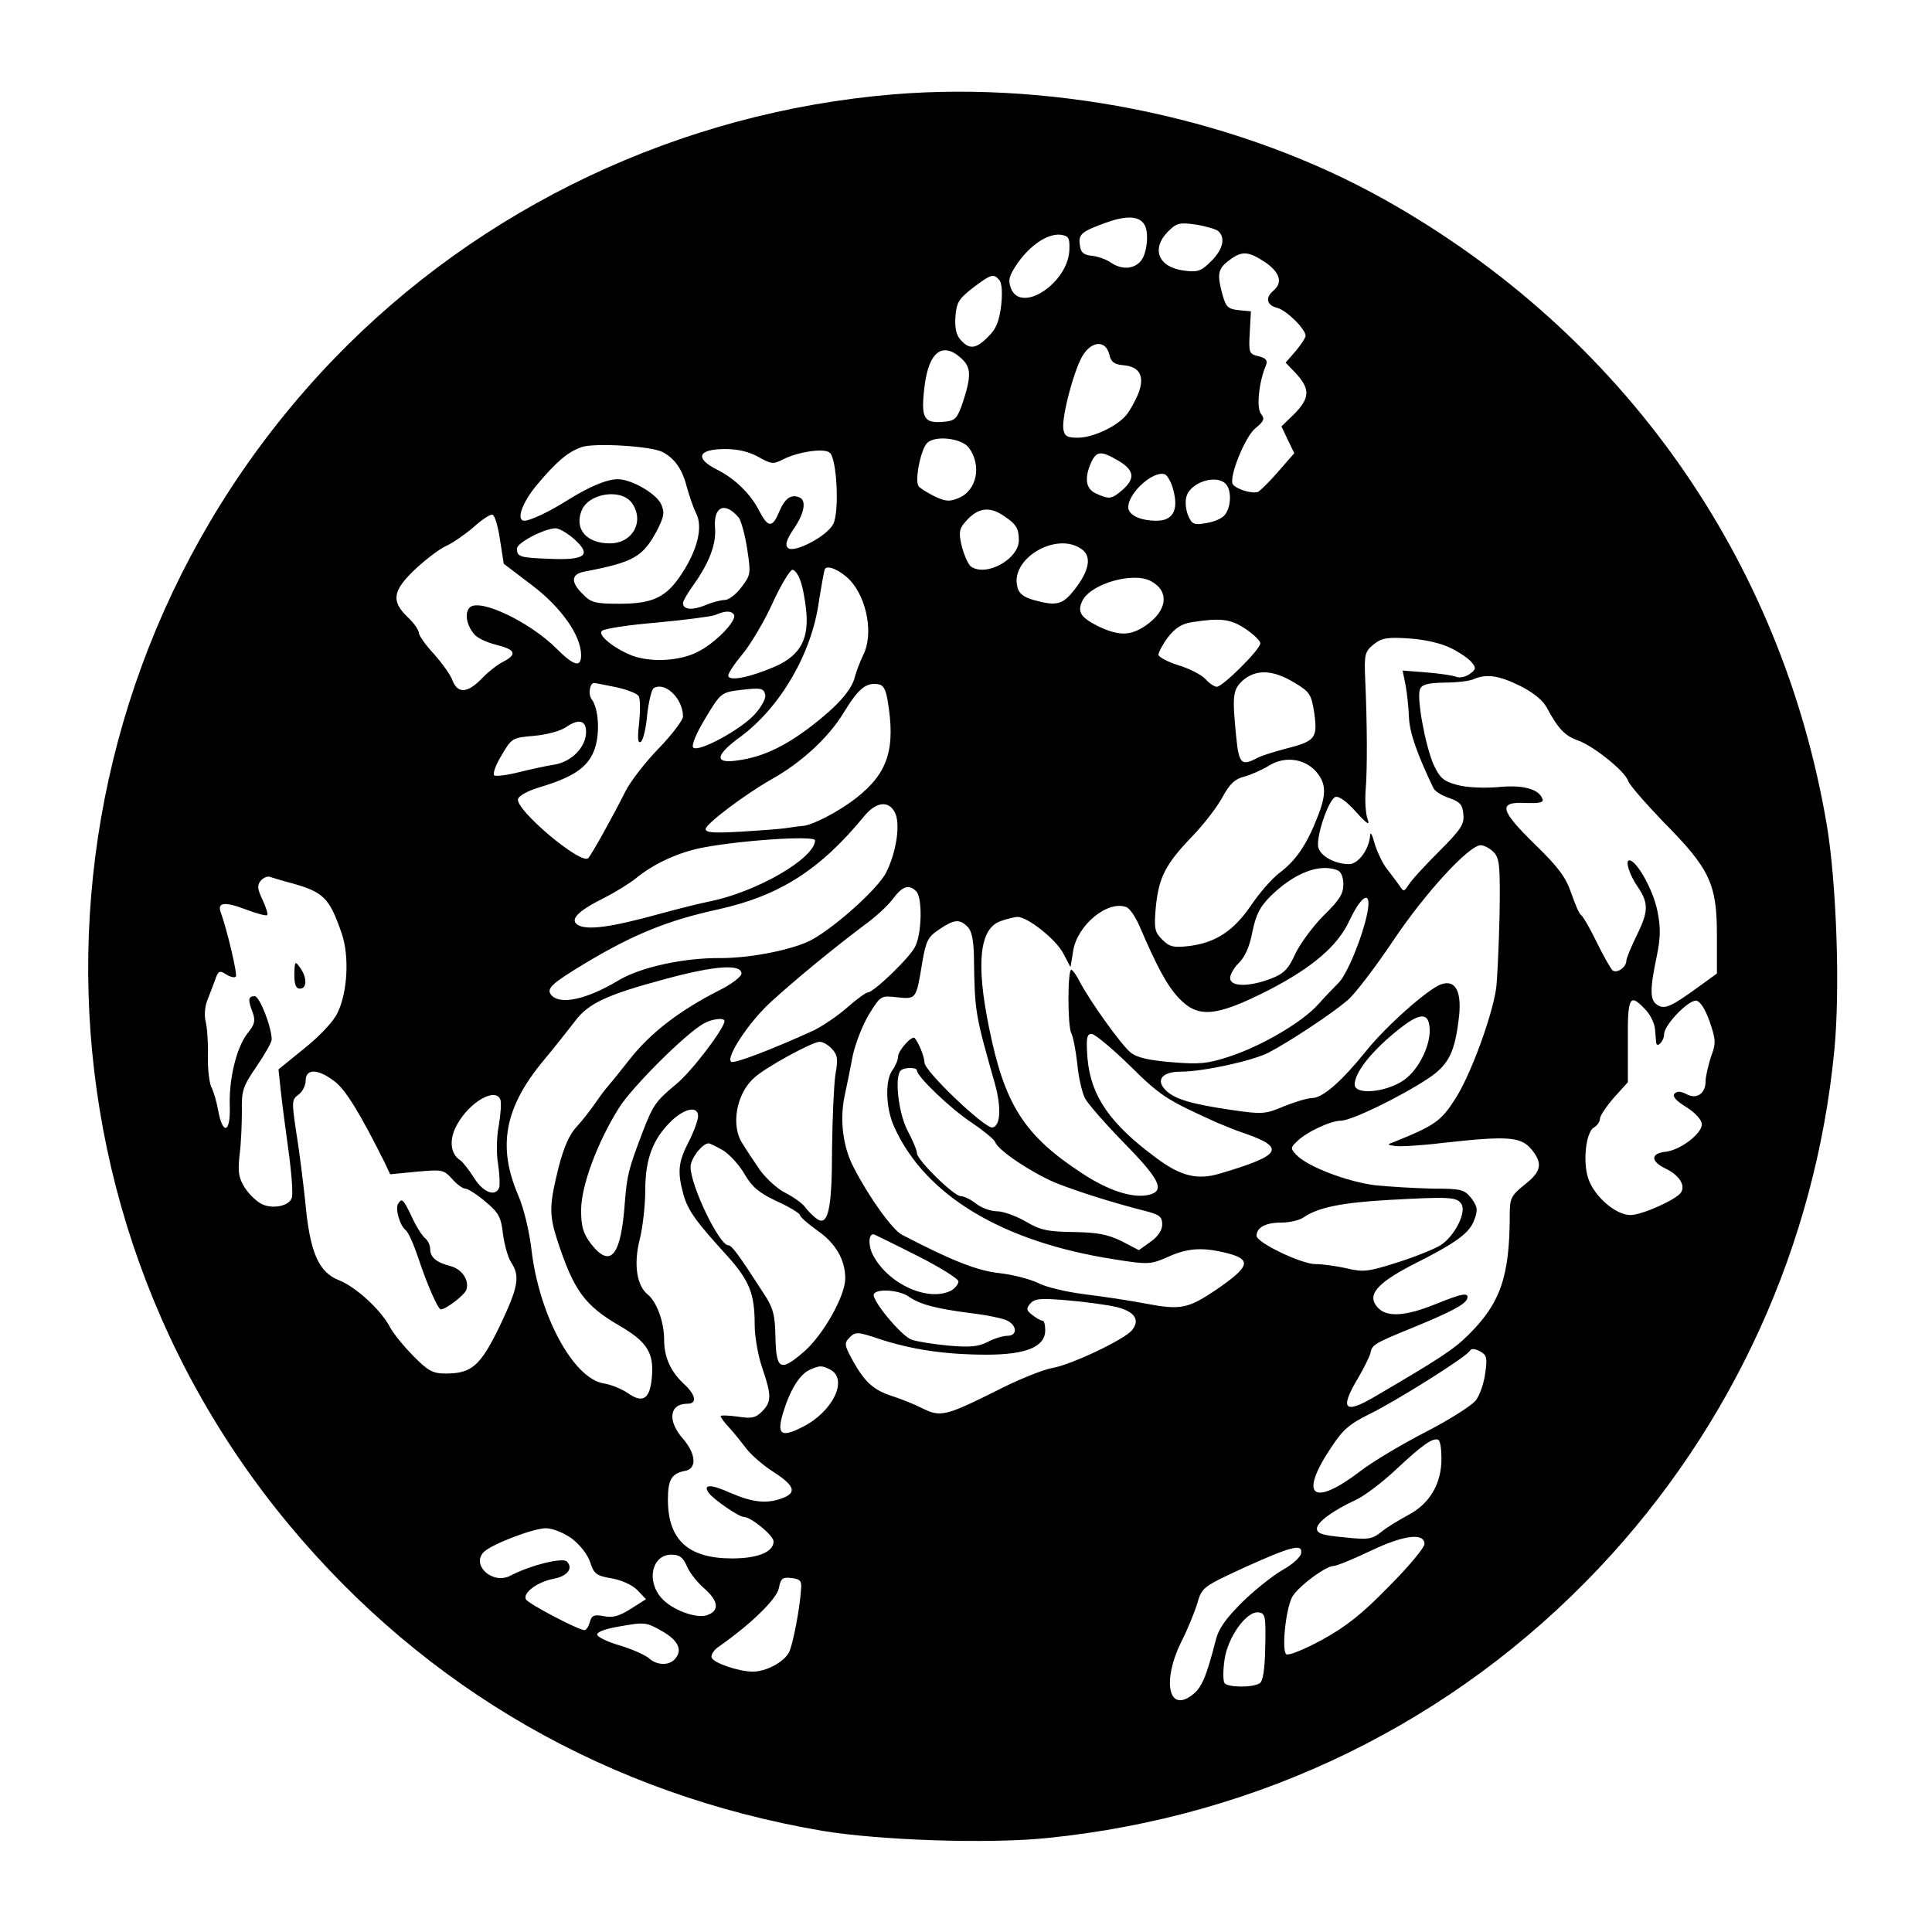 <?xml version="1.0" standalone="no"?>
<!DOCTYPE svg PUBLIC "-//W3C//DTD SVG 20010904//EN"
 "http://www.w3.org/TR/2001/REC-SVG-20010904/DTD/svg10.dtd">
<svg version="1.0" xmlns="http://www.w3.org/2000/svg"
 width="512pt" height="512pt" viewBox="0 0 512 512"
 preserveAspectRatio="xMidYMid meet">
<g transform="translate(0,512) scale(0.1,-0.1)"
fill="#000000" stroke="none">
<path d="M2368 4870 c-565 -47 -1094 -298 -1483 -701 -821 -853 -872 -2185
-118 -3091 363 -436 849 -714 1413 -810 151 -25 438 -35 595 -19 564 57 1077
307 1463 716 354 375 573 856 623 1370 16 161 6 446 -20 600 -120 705 -540
1300 -1168 1654 -378 213 -864 317 -1305 281z m664 -344 c14 -20 8 -79 -9 -98
-19 -22 -51 -23 -79 -4 -11 8 -33 16 -49 18 -23 2 -31 9 -33 27 -5 30 3 37 69
61 53 19 87 18 101 -4z m196 -18 c20 -17 14 -48 -18 -80 -27 -27 -36 -30 -73
-25 -68 9 -87 58 -41 104 22 22 30 24 72 18 26 -4 53 -12 60 -17z m-394 -49
c-2 -88 -128 -172 -155 -103 -8 23 -5 33 18 67 34 48 79 78 113 75 22 -3 25
-8 24 -39z m519 -34 c39 -27 47 -54 22 -75 -23 -19 -18 -39 10 -46 24 -6 75
-56 75 -74 0 -5 -12 -23 -26 -40 l-27 -31 26 -27 c40 -43 39 -67 -5 -111 l-32
-31 17 -36 17 -35 -41 -47 c-22 -26 -47 -50 -54 -55 -14 -7 -59 6 -68 20 -11
18 33 127 60 148 23 19 25 25 15 38 -13 15 -6 85 13 129 5 13 0 19 -20 24 -25
6 -26 9 -23 63 l3 56 -32 3 c-28 3 -34 8 -43 40 -15 55 -13 69 16 91 35 27 51
26 97 -4z m-704 -48 c6 -8 8 -34 4 -68 -5 -40 -13 -61 -34 -81 -32 -33 -50
-35 -73 -9 -12 13 -16 32 -14 62 3 38 9 47 46 76 49 37 55 39 71 20z m291
-197 c4 -19 13 -26 38 -28 44 -4 57 -31 37 -79 -9 -20 -23 -46 -33 -56 -26
-29 -87 -57 -126 -57 -28 0 -35 4 -38 23 -5 34 31 167 54 199 25 36 59 35 68
-2z m-392 -10 c26 -24 26 -47 4 -115 -16 -46 -20 -50 -53 -53 -51 -4 -59 10
-49 93 11 93 48 121 98 75z m20 -237 c34 -47 21 -113 -28 -133 -23 -10 -35 -9
-64 5 -20 10 -39 22 -42 27 -10 16 6 97 23 114 21 21 92 13 111 -13z m-812
-11 c32 -17 52 -45 64 -92 7 -25 18 -57 25 -71 18 -35 4 -95 -38 -159 -41 -63
-76 -80 -166 -80 -63 0 -75 3 -96 25 -33 32 -32 53 3 60 131 25 155 39 192
107 20 39 22 50 12 72 -13 28 -78 66 -115 66 -29 0 -76 -20 -132 -55 -47 -30
-100 -55 -115 -55 -23 0 -7 47 32 94 52 62 82 88 119 101 32 12 185 3 215 -13z
m254 -13 c34 -19 39 -20 66 -6 38 19 105 30 122 18 20 -12 27 -159 10 -190
-17 -33 -105 -78 -120 -63 -8 8 -4 21 15 50 29 41 35 77 15 84 -22 9 -38 -3
-53 -38 -18 -44 -30 -43 -54 4 -22 43 -63 83 -108 106 -63 31 -55 56 19 56 33
0 63 -7 88 -21z m954 -10 c42 -25 45 -47 11 -77 -29 -25 -35 -26 -70 -10 -28
12 -32 41 -13 83 14 30 26 31 72 4z m145 -76 c15 -54 0 -83 -44 -83 -43 0 -75
15 -75 36 0 38 67 98 97 87 7 -3 17 -21 22 -40z m139 15 c16 -16 15 -60 -1
-81 -6 -10 -29 -20 -49 -23 -33 -6 -39 -4 -49 19 -6 14 -9 36 -5 50 9 38 78
61 104 35z m-1572 -53 c32 -48 0 -105 -60 -105 -61 0 -94 37 -75 86 18 48 108
61 135 19z m282 -37 c6 -8 16 -44 22 -82 10 -66 10 -69 -15 -102 -14 -19 -34
-34 -44 -34 -10 0 -34 -6 -52 -14 -35 -14 -59 -12 -59 6 0 5 13 28 30 51 40
57 58 105 55 147 -5 58 26 72 63 28z m702 5 c33 -22 40 -33 40 -65 0 -49 -85
-97 -126 -70 -7 4 -17 26 -24 50 -9 34 -8 47 1 60 35 46 68 53 109 25z m-1335
-63 l10 -64 75 -57 c78 -59 130 -134 130 -185 0 -34 -19 -29 -65 17 -70 70
-201 133 -229 110 -16 -13 -10 -48 11 -72 8 -10 34 -22 59 -28 51 -13 55 -25
17 -45 -16 -8 -41 -28 -57 -45 -37 -38 -63 -40 -77 -4 -5 15 -28 46 -49 70
-22 23 -40 49 -40 56 0 7 -13 26 -30 42 -44 42 -40 70 22 128 28 26 65 54 82
61 17 8 49 30 71 49 22 20 45 35 50 33 6 -1 15 -31 20 -66z m197 1 c47 -42 29
-56 -64 -52 -80 3 -88 5 -88 27 0 16 72 53 102 54 10 0 32 -13 50 -29z m1344
-26 c28 -19 21 -57 -18 -107 -32 -41 -48 -45 -109 -28 -27 8 -39 17 -43 35
-19 75 104 147 170 100z m-613 -83 c45 -49 62 -143 35 -197 -8 -17 -18 -42
-22 -57 -8 -36 -46 -79 -118 -134 -70 -53 -127 -80 -192 -89 -64 -10 -62 13 7
63 105 78 188 220 207 357 7 44 14 83 16 87 7 12 42 -4 67 -30z m-133 2 c6
-14 13 -49 16 -78 9 -78 -14 -122 -81 -152 -67 -29 -125 -41 -125 -24 0 6 17
32 39 58 21 26 57 86 79 135 22 48 46 87 52 87 6 0 15 -12 20 -26z m930 -4
c50 -27 44 -78 -14 -118 -40 -27 -70 -28 -125 -2 -48 24 -57 39 -42 69 24 45
135 76 181 51z m-1105 -89 c9 -16 -52 -78 -99 -100 -47 -23 -122 -27 -172 -8
-47 19 -91 54 -79 65 6 6 71 16 145 22 74 7 144 16 155 20 27 12 43 12 50 1z
m1355 -37 c22 -15 40 -32 40 -39 0 -16 -100 -115 -115 -115 -7 0 -20 9 -30 20
-10 11 -42 28 -72 37 -29 9 -53 22 -53 28 0 6 11 27 25 46 19 24 36 36 63 40
76 12 102 9 142 -17z m546 -52 c22 -11 47 -28 54 -37 12 -15 12 -19 -5 -31
-11 -8 -26 -11 -35 -8 -8 4 -44 9 -79 12 l-64 5 8 -39 c4 -22 8 -61 9 -87 2
-40 23 -99 65 -186 4 -8 23 -20 42 -26 28 -10 35 -17 37 -43 3 -26 -6 -40 -65
-99 -37 -37 -74 -77 -80 -88 -13 -19 -13 -19 -25 -1 -7 10 -22 30 -33 44 -11
14 -25 44 -32 66 -6 23 -11 33 -12 23 -2 -37 -31 -77 -56 -77 -36 0 -74 20
-81 43 -8 25 26 128 45 135 9 3 30 -12 54 -39 31 -34 38 -38 31 -19 -5 14 -7
48 -5 75 5 56 4 184 -1 293 -3 68 -1 75 22 94 21 17 35 20 95 16 43 -3 85 -13
111 -26z m-416 -91 c42 -25 45 -31 53 -81 9 -66 3 -74 -75 -94 -31 -8 -66 -19
-77 -25 -41 -22 -48 -15 -55 57 -11 110 -9 125 19 150 35 29 79 27 135 -7z
m599 -9 c34 -17 60 -38 70 -57 30 -56 48 -75 82 -87 41 -14 126 -82 134 -108
3 -10 46 -59 94 -109 122 -123 141 -164 141 -298 l0 -103 -47 -34 c-74 -54
-92 -62 -111 -49 -20 12 -20 41 -1 131 10 50 10 75 1 119 -11 55 -55 133 -74
133 -12 0 0 -38 22 -70 29 -43 29 -64 -1 -126 -16 -32 -29 -64 -29 -70 0 -17
-24 -34 -36 -26 -5 4 -24 37 -42 74 -18 37 -37 70 -42 73 -5 3 -16 29 -26 58
-14 41 -33 68 -96 129 -94 92 -99 114 -24 110 34 -1 47 1 44 10 -9 27 -52 39
-119 32 -38 -3 -83 -1 -108 6 -36 10 -45 18 -62 54 -22 51 -45 176 -36 199 5
13 20 17 64 18 32 0 67 4 78 9 34 15 68 10 124 -18z m-2397 -3 c29 -6 56 -17
60 -23 5 -6 5 -38 2 -70 -5 -41 -4 -57 4 -52 6 3 14 35 17 71 4 36 12 68 17
71 30 19 78 -27 78 -75 0 -9 -29 -48 -65 -85 -36 -37 -75 -88 -88 -114 -32
-64 -88 -165 -98 -176 -18 -20 -196 130 -186 157 3 9 28 22 55 30 90 27 128
52 146 97 17 42 13 112 -6 137 -10 12 -5 43 6 43 3 0 29 -5 58 -11z m720 -34
c22 -128 2 -193 -82 -259 -48 -38 -121 -75 -145 -75 -3 0 -20 -2 -38 -5 -17
-3 -74 -7 -124 -10 -70 -4 -93 -3 -93 7 1 14 103 91 175 132 79 44 151 111
190 175 39 64 59 81 90 77 15 -1 22 -12 27 -42z m-324 13 c2 -9 -10 -31 -27
-50 -35 -40 -150 -103 -164 -89 -5 5 7 36 32 77 40 67 43 69 89 75 59 7 66 6
70 -13z m-475 -102 c-3 -39 -39 -74 -82 -82 -20 -3 -62 -12 -94 -20 -32 -8
-62 -12 -67 -9 -5 3 3 27 19 53 27 46 28 47 87 52 33 3 70 13 84 23 35 24 55
18 53 -17z m1935 -101 c27 -32 28 -60 2 -124 -27 -69 -56 -112 -99 -144 -20
-15 -54 -54 -76 -87 -46 -67 -93 -98 -163 -107 -43 -5 -53 -2 -72 17 -20 20
-22 29 -17 86 8 79 25 113 96 187 31 32 67 79 81 105 19 35 33 48 58 54 18 5
47 18 65 29 42 26 94 19 125 -16z m-1117 -107 c16 -29 5 -105 -22 -159 -22
-46 -154 -162 -211 -186 -57 -24 -155 -42 -228 -42 -98 1 -211 -24 -269 -58
-86 -52 -157 -67 -180 -40 -14 17 0 30 91 85 127 76 218 113 351 142 162 36
270 104 388 248 31 37 63 41 80 10z m-211 -75 c-1 -48 -155 -137 -280 -162
-25 -5 -81 -19 -125 -31 -137 -38 -199 -46 -224 -31 -22 14 1 37 69 71 32 16
70 40 86 53 44 36 103 64 163 78 96 21 311 36 311 22z m1798 -31 c16 -16 18
-35 16 -168 -2 -82 -6 -169 -9 -193 -11 -76 -69 -233 -109 -294 -37 -58 -54
-70 -161 -113 -20 -7 -19 -8 2 -11 11 -2 68 1 125 8 170 19 207 17 235 -15 32
-38 29 -60 -16 -95 -36 -29 -40 -36 -40 -79 0 -166 -25 -236 -110 -320 -39
-39 -80 -65 -249 -164 -80 -47 -92 -32 -43 50 16 27 31 58 33 67 4 21 10 25
108 65 103 42 143 63 148 78 6 18 -12 15 -86 -15 -77 -31 -125 -34 -149 -10
-33 33 -7 65 92 116 117 59 151 84 163 121 9 24 7 33 -9 55 -19 23 -27 25
-102 25 -45 1 -114 5 -153 9 -73 9 -181 50 -209 81 -15 16 -15 19 1 34 24 25
90 56 117 56 28 0 156 62 232 112 55 37 71 69 82 168 6 65 -11 95 -49 81 -35
-13 -147 -112 -199 -178 -64 -79 -114 -123 -142 -123 -12 0 -45 -10 -75 -22
-49 -21 -58 -21 -135 -10 -110 16 -154 29 -178 53 -27 27 -9 49 40 49 59 0
188 28 232 50 54 28 165 101 210 139 20 17 74 88 121 158 85 127 201 253 232
253 9 0 24 -8 34 -18z m-414 -48 c10 -4 16 -18 16 -38 0 -25 -11 -42 -51 -81
-27 -27 -61 -72 -75 -100 -20 -44 -31 -55 -67 -69 -59 -22 -107 -21 -107 2 0
10 11 29 24 41 15 15 28 43 35 82 10 47 20 66 49 95 63 61 128 86 176 68z
m-2773 -34 c87 -24 102 -39 135 -135 20 -60 15 -154 -11 -208 -10 -23 -47 -62
-88 -95 l-69 -56 6 -56 c3 -30 13 -104 21 -163 8 -59 12 -114 8 -122 -7 -21
-50 -30 -79 -16 -13 6 -33 25 -45 43 -17 27 -19 43 -14 88 4 30 6 82 6 115 -1
54 2 65 39 119 22 32 40 64 40 71 0 33 -32 115 -45 115 -17 0 -19 -9 -5 -44 7
-21 5 -31 -13 -53 -30 -37 -51 -123 -48 -196 2 -70 -19 -76 -31 -9 -4 23 -12
50 -18 61 -5 11 -10 48 -9 83 1 35 -2 75 -6 91 -4 15 -2 40 4 55 6 15 15 39
21 55 8 24 12 26 29 15 11 -7 23 -10 26 -6 5 5 -24 127 -40 170 -10 27 11 29
66 8 29 -11 55 -18 57 -15 3 2 -3 20 -12 40 -14 29 -15 39 -5 51 7 8 18 13 25
10 6 -2 32 -10 55 -16z m1657 -22 c17 -17 15 -113 -3 -147 -14 -29 -110 -121
-125 -121 -5 0 -30 -18 -56 -41 -26 -23 -66 -49 -88 -60 -110 -50 -209 -88
-218 -83 -16 10 45 103 102 156 63 58 165 142 250 206 31 22 66 55 78 72 24
32 41 37 60 18z m1196 -55 c-12 -63 -54 -166 -77 -188 -12 -12 -36 -37 -54
-57 -41 -46 -147 -109 -235 -138 -58 -19 -79 -21 -152 -15 -61 5 -93 12 -110
26 -24 19 -108 136 -136 190 -8 16 -18 29 -21 29 -10 0 -10 -149 0 -168 5 -9
12 -46 16 -82 3 -35 13 -76 20 -90 7 -14 54 -68 104 -119 91 -93 108 -124 71
-136 -42 -13 -109 7 -183 56 -153 100 -205 182 -246 386 -35 171 -25 263 31
282 17 6 37 11 45 11 27 0 103 -61 121 -97 l19 -36 7 43 c11 69 92 135 141
116 9 -3 25 -27 36 -53 46 -107 72 -155 103 -188 51 -54 98 -50 238 21 116 60
183 117 214 184 33 70 59 82 48 23z m-1060 -39 c11 -10 16 -35 17 -77 2 -150
3 -153 55 -337 18 -64 16 -114 -6 -118 -20 -3 -180 149 -180 172 0 15 -15 52
-26 65 -7 8 -44 -33 -44 -49 0 -9 -7 -25 -15 -36 -20 -27 -18 -101 5 -151 82
-181 286 -304 581 -350 93 -15 98 -14 144 6 51 23 88 26 149 12 76 -18 71 -36
-24 -101 -72 -48 -92 -52 -182 -35 -41 8 -114 19 -163 25 -48 6 -104 19 -124
30 -21 10 -66 22 -102 26 -58 6 -127 33 -259 102 -25 13 -87 99 -127 177 -29
54 -38 126 -25 189 6 28 16 77 22 109 7 32 26 81 43 109 31 50 32 50 75 45 50
-5 50 -6 66 92 10 58 15 68 45 88 40 27 54 28 75 7z m-599 -124 c0 -8 -27 -29
-60 -45 -104 -53 -181 -112 -236 -182 -29 -37 -56 -70 -59 -73 -3 -3 -17 -21
-30 -40 -13 -19 -36 -49 -51 -65 -20 -21 -35 -55 -49 -110 -24 -97 -25 -123
-4 -189 44 -135 72 -175 167 -230 70 -41 89 -70 85 -129 -4 -64 -23 -78 -64
-49 -16 11 -45 23 -65 26 -80 14 -169 179 -190 350 -6 53 -21 115 -36 149 -55
129 -36 232 67 356 30 36 68 84 84 105 35 47 84 70 241 112 129 35 200 40 200
14z m2395 -95 c14 -14 25 -38 26 -53 1 -15 3 -31 3 -35 2 -16 21 4 21 22 0 25
66 93 86 89 10 -2 24 -24 35 -56 16 -47 17 -57 3 -93 -7 -23 -14 -52 -14 -64
0 -33 -23 -49 -50 -35 -15 8 -25 9 -32 2 -7 -7 3 -19 31 -36 25 -16 41 -34 41
-46 0 -24 -56 -67 -94 -72 -42 -4 -43 -25 -2 -45 36 -17 53 -44 41 -63 -12
-19 -104 -60 -134 -60 -39 0 -96 49 -112 97 -15 45 -6 123 15 135 9 5 16 16
16 23 0 8 17 33 37 56 l37 41 0 109 c-1 118 5 128 46 84z m-572 -43 c7 -45
-26 -115 -67 -144 -47 -33 -131 -41 -131 -12 0 30 40 82 102 134 64 54 91 60
96 22z m-1868 12 c0 -19 -88 -135 -128 -167 -55 -46 -61 -55 -89 -127 -38
-100 -41 -114 -47 -185 -10 -144 -38 -178 -90 -111 -21 28 -26 46 -26 89 0 64
43 180 101 272 35 55 174 194 223 222 22 13 56 17 56 7z m1074 -118 c81 -80
96 -90 231 -151 17 -7 50 -21 75 -29 108 -38 96 -58 -67 -106 -59 -18 -104 -7
-167 40 -125 92 -175 165 -184 265 -4 54 -2 65 11 65 8 0 54 -38 101 -84z
m-789 44 c15 -16 16 -28 9 -67 -4 -27 -8 -115 -9 -198 0 -164 -11 -209 -43
-183 -9 7 -23 21 -30 31 -7 9 -31 26 -53 37 -21 11 -51 39 -67 62 -15 22 -35
52 -44 67 -32 47 -17 133 31 175 29 27 152 94 172 95 9 1 24 -8 34 -19z m225
-57 c0 -16 90 -102 145 -138 31 -21 59 -44 62 -51 8 -23 96 -81 159 -108 57
-23 155 -54 242 -76 35 -9 42 -15 42 -35 0 -15 -11 -32 -31 -46 l-31 -22 -46
24 c-37 18 -64 23 -128 24 -68 1 -87 5 -126 28 -26 15 -60 27 -76 27 -16 0
-41 9 -55 20 -14 11 -32 20 -41 20 -18 0 -116 96 -116 114 0 7 -11 34 -25 60
-24 46 -35 142 -18 159 9 9 43 9 43 0z m-1543 -29 c29 -22 67 -84 133 -216
l14 -30 71 7 c67 6 71 5 93 -19 12 -14 28 -26 35 -26 7 0 32 -16 54 -35 35
-29 41 -41 46 -86 4 -28 13 -62 22 -75 24 -37 18 -66 -31 -169 -51 -105 -74
-125 -143 -125 -34 0 -47 7 -86 47 -26 26 -53 60 -61 75 -23 45 -90 107 -135
125 -55 21 -78 75 -90 208 -6 55 -16 138 -24 185 -12 81 -12 86 6 99 10 7 19
24 19 37 0 33 33 32 77 -2z m439 -48 c3 -8 1 -38 -4 -68 -6 -29 -7 -75 -2
-103 4 -27 5 -55 3 -62 -10 -26 -43 -13 -67 26 -14 22 -30 42 -36 46 -27 17
-31 56 -8 96 33 59 101 98 114 65z m524 -44 c0 -10 -11 -41 -25 -68 -28 -54
-30 -80 -14 -139 12 -43 33 -72 117 -164 58 -65 72 -99 72 -182 0 -31 9 -82
20 -114 25 -73 25 -90 -1 -116 -17 -17 -28 -19 -65 -13 -24 3 -44 4 -44 1 0
-4 10 -17 23 -31 12 -13 32 -38 45 -55 12 -16 45 -45 72 -62 56 -36 62 -55 24
-69 -41 -16 -79 -12 -139 14 -51 23 -73 23 -57 0 12 -17 80 -64 93 -64 19 0
79 -49 79 -65 0 -28 -42 -45 -110 -45 -116 0 -170 49 -170 156 0 53 10 69 45
76 32 5 30 44 -4 84 -43 48 -38 94 11 94 26 0 22 23 -8 51 -37 34 -54 72 -54
119 0 46 -19 99 -43 119 -30 24 -38 81 -22 145 8 31 15 91 15 132 0 84 21 138
72 186 35 32 68 37 68 10z m67 -91 c17 -11 43 -39 57 -64 20 -34 39 -49 86
-71 33 -15 60 -32 60 -36 0 -5 21 -23 46 -41 48 -33 74 -77 74 -127 0 -46 -57
-147 -107 -192 -65 -57 -76 -51 -78 36 -1 60 -6 78 -31 116 -67 104 -85 128
-94 128 -24 0 -100 158 -100 208 0 21 31 62 48 62 4 0 21 -9 39 -19z m1956
-142 c14 -22 -19 -87 -57 -110 -17 -10 -69 -31 -114 -45 -76 -24 -89 -26 -134
-15 -27 6 -64 11 -82 11 -37 0 -156 57 -156 75 0 22 24 35 65 35 22 0 49 6 60
14 38 26 100 39 225 46 163 9 181 8 193 -11z m-1440 -138 c59 -30 107 -60 107
-67 0 -7 -9 -18 -19 -24 -60 -31 -166 16 -207 93 -15 28 -12 62 4 55 4 -2 56
-27 115 -57z m-25 -107 c30 -21 72 -32 165 -44 42 -5 86 -14 97 -20 26 -14 26
-40 0 -40 -12 0 -35 -7 -52 -16 -25 -13 -47 -15 -105 -10 -41 4 -85 11 -98 16
-28 11 -108 108 -99 121 9 15 68 10 92 -7z m552 -28 c47 -12 62 -34 40 -61
-20 -25 -162 -92 -210 -100 -24 -4 -92 -31 -150 -61 -134 -67 -148 -70 -196
-46 -22 11 -57 25 -79 32 -50 16 -73 37 -105 94 -23 42 -23 47 -8 62 15 15 21
15 80 -5 86 -28 175 -41 283 -41 105 0 155 21 155 65 0 14 -3 25 -7 25 -5 0
-17 7 -27 15 -16 12 -17 17 -6 30 12 14 27 15 99 9 47 -4 106 -12 131 -18z
m976 -175 c-3 -25 -14 -57 -24 -71 -10 -14 -70 -52 -134 -85 -64 -33 -141 -79
-172 -103 -127 -97 -165 -68 -79 61 32 49 49 63 103 90 68 33 255 150 265 167
4 7 13 6 27 -1 18 -10 20 -17 14 -58z m-1735 9 c47 -26 6 -111 -73 -151 -58
-30 -70 -21 -53 36 18 60 43 101 69 114 28 13 34 13 57 1z m1619 -236 c0 -66
-31 -119 -88 -149 -26 -14 -59 -34 -73 -46 -23 -18 -34 -20 -97 -13 -57 5 -72
10 -72 23 0 17 42 48 105 77 21 10 69 46 105 80 68 64 99 86 112 78 5 -3 8
-25 8 -50z m-2305 -211 c22 -17 42 -42 49 -63 10 -31 16 -36 58 -43 27 -5 55
-18 68 -32 l22 -23 -41 -26 c-30 -19 -48 -24 -71 -19 -26 5 -32 2 -37 -16 -3
-11 -9 -21 -14 -21 -16 0 -147 69 -155 81 -10 17 30 47 73 55 37 7 53 28 35
46 -11 11 -97 -10 -150 -38 -46 -24 -104 28 -70 63 22 21 129 62 164 63 18 0
46 -11 69 -27z m2260 -15 c0 -9 -42 -60 -94 -112 -71 -73 -114 -107 -178 -142
-46 -25 -88 -42 -94 -38 -13 8 -2 118 15 151 13 26 89 83 110 83 8 0 52 18 98
40 88 42 143 49 143 18z m-327 -25 c-2 -10 -23 -29 -48 -43 -25 -14 -73 -52
-107 -85 -46 -46 -64 -71 -72 -105 -25 -97 -37 -124 -63 -143 -62 -46 -78 39
-28 141 17 33 36 80 43 103 12 42 14 44 127 96 124 56 153 63 148 36z m-1628
-33 c7 -17 28 -44 47 -60 37 -33 40 -58 8 -70 -29 -11 -95 14 -122 45 -41 46
-25 115 26 115 22 0 31 -7 41 -30z m303 -60 c-3 -52 -22 -149 -32 -169 -14
-26 -61 -51 -96 -51 -37 0 -104 23 -109 37 -3 7 6 21 20 30 84 59 152 125 158
154 5 26 10 30 33 27 23 -2 28 -8 26 -28z m1230 -154 c-1 -61 -6 -92 -15 -97
-19 -12 -86 -11 -93 1 -4 6 -4 33 0 61 8 59 58 130 90 126 18 -2 20 -9 18 -91z
m-1598 41 c42 -24 54 -49 35 -72 -16 -20 -49 -19 -71 1 -9 8 -43 23 -75 33
-32 9 -59 22 -61 28 -3 7 17 15 49 21 77 14 79 14 123 -11z"/>
<path d="M780 2538 c0 -27 4 -38 15 -38 19 0 19 30 0 56 -13 18 -14 17 -15
-18z"/>
<path d="M1055 1930 c-8 -13 4 -57 20 -70 8 -6 23 -42 35 -78 21 -64 51 -132
58 -132 14 0 63 38 68 52 8 26 -12 55 -43 63 -36 9 -53 23 -53 45 0 10 -6 23
-14 29 -8 7 -24 32 -35 57 -22 46 -26 50 -36 34z"/>
</g>
</svg>
